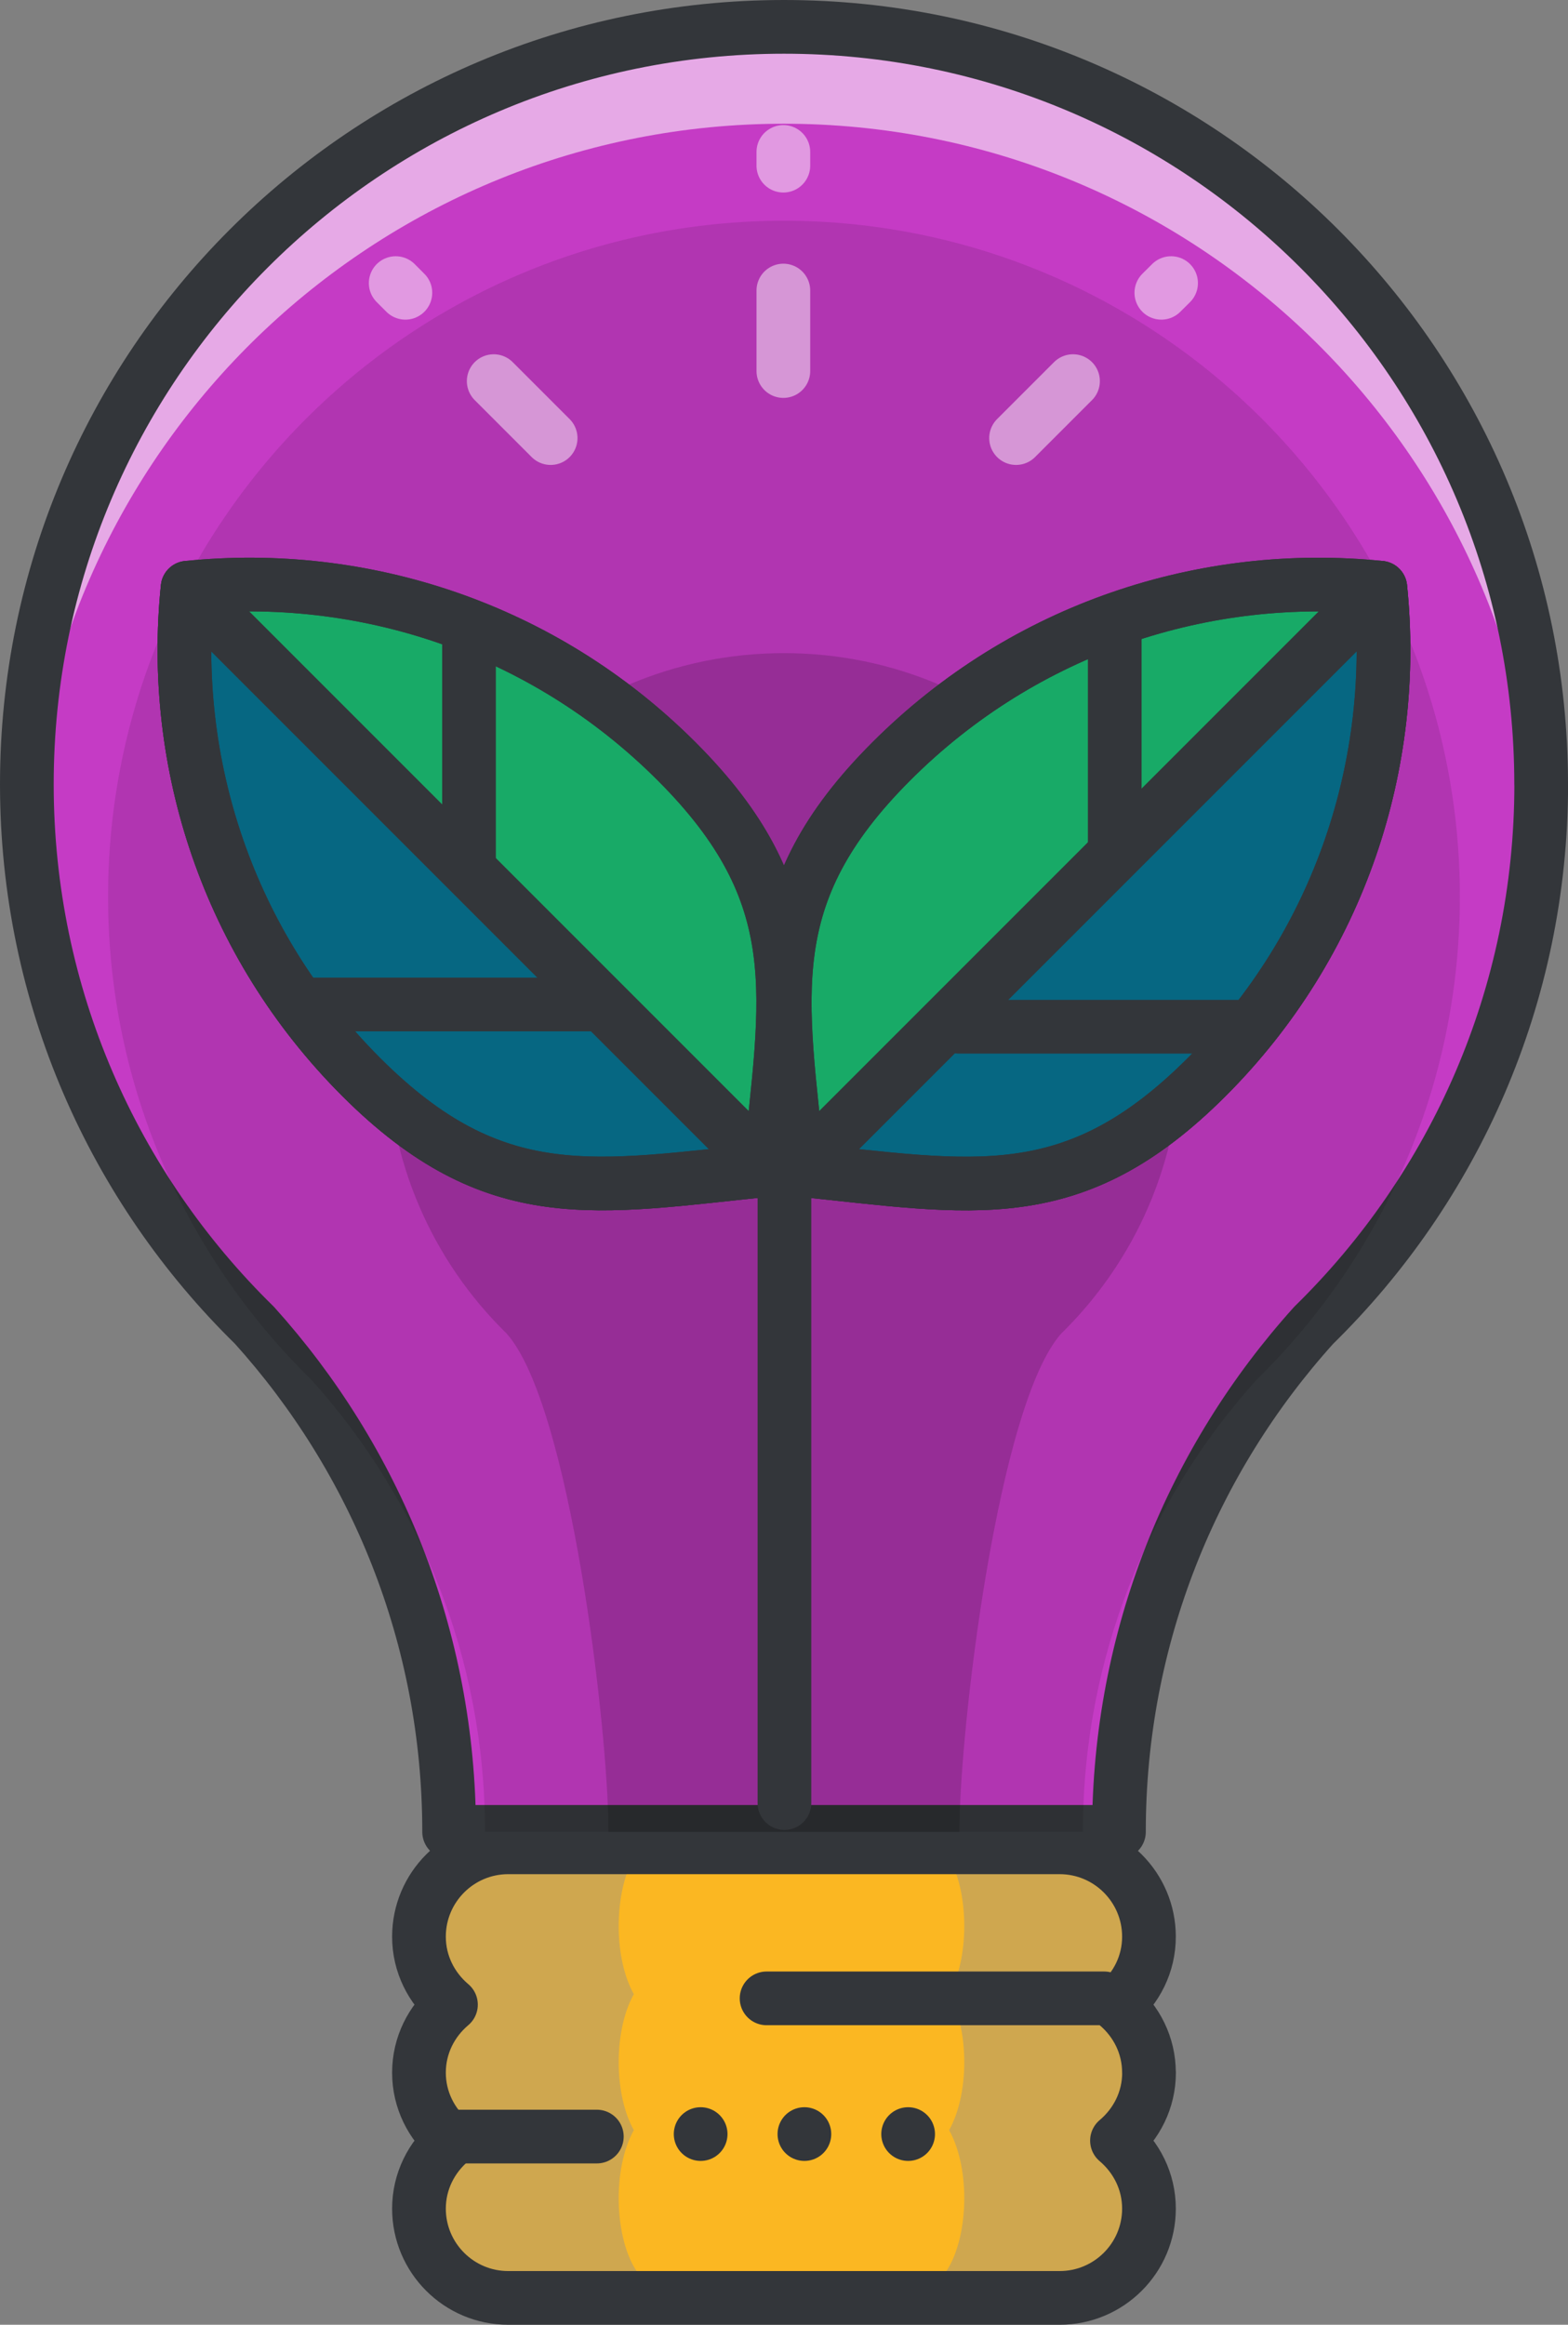 <?xml version="1.0" encoding="UTF-8" standalone="no"?>
<!-- Created with Inkscape (http://www.inkscape.org/) -->

<svg
   id="svg1971"
   version="1.1"
   viewBox="0 0 23.185 34.366"
   height="34.366mm"
   width="23.185mm"
   sodipodi:docname="bulp.svg"
   inkscape:version="1.1 (c68e22c387, 2021-05-23)"
   xmlns:inkscape="http://www.inkscape.org/namespaces/inkscape"
   xmlns:sodipodi="http://sodipodi.sourceforge.net/DTD/sodipodi-0.dtd"
   xmlns="http://www.w3.org/2000/svg"
   xmlns:svg="http://www.w3.org/2000/svg">
  <rect x="0" y="0" width="23.185" height="34.366" fill="#808080" stroke="none"/>
  <defs
     id="defs7313">
    <mask
       maskUnits="userSpaceOnUse"
       id="mask2715">
      <path
         id="path2717"
         style="display:inline;fill:#fffffe;fill-opacity:1;stroke:#ffffff;stroke-width:0.5;stroke-miterlimit:4;stroke-dasharray:none;stroke-opacity:0.613"
         d="M 14.365,70.11 V 35.589 c 0,-1.463 -1.137,-1.796 -2.535,-1.796 -1.399,0 -2.629,0.426 -2.629,1.89 v 34.428 z" />
    </mask>
  </defs>
  <sodipodi:namedview
     id="namedview7311"
     pagecolor="#ffffff"
     bordercolor="#666666"
     borderopacity="1.0"
     inkscape:pageshadow="2"
     inkscape:pageopacity="0.0"
     inkscape:pagecheckerboard="0"
     inkscape:document-units="mm"
     showgrid="false"
     inkscape:zoom="8.4338458"
     inkscape:cx="22.231851"
     inkscape:cy="73.098325"
     inkscape:window-width="2560"
     inkscape:window-height="1377"
     inkscape:window-x="2552"
     inkscape:window-y="-8"
     inkscape:window-maximized="1"
     inkscape:current-layer="g38990"
     fit-margin-top="0"
     fit-margin-left="0"
     fit-margin-right="0"
     fit-margin-bottom="0" />
  <g
     id="layer4"
     style="display:inline">
    <g
       id="g4989">
      <g
         id="g38990">
        <path
           class="st89 class1"
           d="m 22.788,11.593 c 0,-6.183 -5.013,-11.196 -11.195,-11.196 -6.184,0 -11.196,5.013 -11.196,11.196 0,3.134 1.289,5.966 3.365,7.998 1.788,1.984 2.879,4.608 2.879,7.489 h 9.904 c 0,-2.882 1.091,-5.505 2.88,-7.489 2.075,-2.032 3.364,-4.864 3.364,-7.998 z"
           id="background"
           style="fill:#ff00ff;fill-opacity:0.541;stroke:none;stroke-opacity:1;stroke-width:0.794;stroke-miterlimit:4;stroke-dasharray:none;stroke-linecap:round;stroke-linejoin:round;paint-order:normal" />
        <path
           class="st30 class1"
           d="m 11.592,1.829 c 5.942,0 10.801,4.631 11.17,10.48 C 22.778,12.072 22.788,11.834 22.788,11.593 22.788,5.409 17.776,0.397 11.592,0.397 5.409,0.397 0.397,5.409 0.397,11.593 c 0,0.241 0.01,0.479 0.025,0.716 C 0.791,6.46 5.65,1.829 11.592,1.829 Z"
           id="path2743"
           style="fill:#ffffff;fill-opacity:0.561;stroke:none;stroke-width:0.794;stroke-linecap:round;stroke-linejoin:round;stroke-miterlimit:4;stroke-dasharray:none;stroke-opacity:1;paint-order:stroke fill markers" />
        <path
           class="st89 class1"
           d="m 22.788,11.593 c 0,-6.183 -5.013,-11.196 -11.195,-11.196 -6.184,0 -11.196,5.013 -11.196,11.196 0,3.134 1.289,5.966 3.365,7.998 1.788,1.984 2.879,4.608 2.879,7.489 h 9.904 c 0,-2.882 1.091,-5.505 2.88,-7.489 2.075,-2.032 3.364,-4.864 3.364,-7.998 z"
           id="background-7"
           style="display:inline;fill:none;fill-opacity:0.643;stroke:#33363a;stroke-width:0.794;stroke-linecap:round;stroke-linejoin:round;stroke-miterlimit:4;stroke-dasharray:none;stroke-opacity:1;paint-order:normal" />
        <path
           class="st152 class1"
           d="m 14.258,30.484 c 0,-0.405 -0.088,-0.763 -0.224,-1.005 0.136,-0.242 0.224,-0.6 0.224,-1.005 0,-0.729 -0.28,-1.321 -0.625,-1.321 H 9.773 c -0.345,0 -0.625,0.592 -0.625,1.321 0,0.405 0.088,0.762 0.224,1.005 -0.136,0.242 -0.224,0.6 -0.224,1.005 0,0.405 0.088,0.763 0.224,1.005 -0.136,0.243 -0.224,0.601 -0.224,1.005 0,0.729 0.28,1.32 0.625,1.32 H 13.633 c 0.345,0 0.625,-0.591 0.625,-1.32 0,-0.405 -0.088,-0.762 -0.224,-1.005 0.136,-0.242 0.224,-0.6 0.224,-1.005 z"
           id="path2737"
           style="stroke:none;stroke-opacity:1;stroke-width:0.794;stroke-miterlimit:4;stroke-dasharray:none;stroke-linecap:round;stroke-linejoin:round;fill:#f4ab0b;fill-opacity:1" />
        <path
           class="st231 class1"
           d="m 17.145,30.717 c 0,-0.405 -0.186,-0.763 -0.473,-1.005 0.287,-0.242 0.473,-0.6 0.473,-1.005 0,-0.729 -0.592,-1.321 -1.321,-1.321 H 7.671 c -0.729,0 -1.32,0.592 -1.32,1.321 0,0.405 0.186,0.762 0.473,1.005 -0.287,0.242 -0.473,0.6 -0.473,1.005 0,0.405 0.186,0.763 0.473,1.005 -0.287,0.243 -0.473,0.601 -0.473,1.005 0,0.729 0.591,1.32 1.32,1.32 h 8.153 c 0.729,0 1.321,-0.591 1.321,-1.32 0,-0.405 -0.186,-0.762 -0.473,-1.005 0.288,-0.242 0.474,-0.6 0.474,-1.005 z"
           id="path2735"
           style="stroke:none;stroke-opacity:1;stroke-width:0.794;stroke-miterlimit:4;stroke-dasharray:none;stroke-linecap:round;stroke-linejoin:round;fill:#ffbf31;fill-opacity:0.62" />
        <path
           class="st71 class1"
           d="m 16.989,30.639 c 0,-0.405 -0.186,-0.763 -0.473,-1.005 0.287,-0.242 0.473,-0.6 0.473,-1.005 0,-0.729 -0.592,-1.321 -1.321,-1.321 H 7.515 c -0.729,0 -1.32,0.592 -1.32,1.321 0,0.405 0.186,0.762 0.473,1.005 -0.287,0.242 -0.473,0.6 -0.473,1.005 0,0.405 0.186,0.763 0.473,1.005 -0.287,0.243 -0.473,0.601 -0.473,1.005 0,0.729 0.591,1.32 1.32,1.32 h 8.153 c 0.729,0 1.321,-0.591 1.321,-1.32 0,-0.405 -0.186,-0.762 -0.473,-1.005 0.288,-0.242 0.474,-0.6 0.474,-1.005 z"
           id="path2739"
           style="stroke:#33363a;stroke-opacity:1;stroke-width:0.794;stroke-miterlimit:4;stroke-dasharray:none;stroke-linecap:round;stroke-linejoin:round;fill:none;fill-opacity:1" />
        <path
           class="st64 class1"
           d="m 21.586,13.256 c 0,-5.519 -4.475,-9.993 -9.994,-9.993 -5.519,0 -9.994,4.474 -9.994,9.993 0,2.797 1.151,5.325 3.004,7.139 1.595,1.77 2.57,4.113 2.57,6.684 h 8.84 c 0,-2.571 0.974,-4.914 2.57,-6.684 1.852,-1.815 3.004,-4.342 3.004,-7.139 z"
           id="path2745"
           style="fill:#000000;fill-opacity:0.102;stroke:none;stroke-opacity:1;stroke-width:0.794;stroke-miterlimit:4;stroke-dasharray:none;stroke-linecap:round;stroke-linejoin:round" />
        <line
           class="st71 class1"
           x1="11.335"
           y1="29.541"
           x2="16.327"
           y2="29.541"
           id="line2757"
           style="stroke:#33363a;stroke-opacity:1;stroke-width:0.794;stroke-miterlimit:4;stroke-dasharray:none;stroke-linecap:round;stroke-linejoin:round;fill:none" />
        <line
           class="st71 class1"
           x1="6.787"
           y1="31.584"
           x2="8.825"
           y2="31.584"
           id="line2759"
           style="stroke:#33363a;stroke-opacity:1;stroke-width:0.794;stroke-miterlimit:4;stroke-dasharray:none;stroke-linecap:round;stroke-linejoin:round;fill:none" />
        <line
           class="st71 class1"
           x1="10.36"
           y1="31.547"
           x2="10.36"
           y2="31.547"
           id="line2761"
           style="stroke:#33363a;stroke-opacity:1;stroke-width:0.794;stroke-miterlimit:4;stroke-dasharray:none;stroke-linecap:round;stroke-linejoin:round;fill:none" />
        <line
           class="st71 class1"
           x1="11.894"
           y1="31.547"
           x2="11.894"
           y2="31.547"
           id="line2763"
           style="stroke:#33363a;stroke-opacity:1;stroke-width:0.794;stroke-miterlimit:4;stroke-dasharray:none;stroke-linecap:round;stroke-linejoin:round;fill:none" />
        <path
           class="st71 class1"
           d="m 22.788,11.593 c 0,-6.183 -5.013,-11.196 -11.195,-11.196 -6.184,0 -11.196,5.013 -11.196,11.196 0,3.134 1.289,5.966 3.365,7.998 1.788,1.984 2.879,4.608 2.879,7.489 h 9.904 c 0,-2.882 1.091,-5.505 2.88,-7.489 2.075,-2.032 3.364,-4.864 3.364,-7.998 z"
           id="path2749"
           style="fill:none;fill-opacity:0.643;stroke:none;stroke-width:0.794;stroke-linecap:round;stroke-linejoin:round;stroke-miterlimit:4;stroke-dasharray:none;stroke-opacity:1" />
        <path
           class="st32 class1"
           d="m 17.457,15.521 c 0,-3.24 -2.626,-5.866 -5.865,-5.866 -3.24,0 -5.866,2.626 -5.866,5.866 0,1.641 0.675,3.126 1.763,4.19 0.937,1.039 1.508,5.859 1.508,7.368 h 5.189 c 0,-1.509 0.572,-6.329 1.508,-7.368 1.087,-1.064 1.763,-2.549 1.763,-4.19 z"
           id="path2747"
           style="fill:#000000;fill-opacity:0.153;stroke:none;stroke-opacity:1;stroke-width:0.794;stroke-miterlimit:4;stroke-dasharray:none;stroke-linecap:round;stroke-linejoin:round" />
        <line
           class="st71 class1"
           x1="13.428"
           y1="31.547"
           x2="13.428"
           y2="31.547"
           id="line2765"
           style="stroke:#33363a;stroke-opacity:1;stroke-width:0.794;stroke-miterlimit:4;stroke-dasharray:none;stroke-linecap:round;stroke-linejoin:round;fill:none" />
        <line
           class="st272 class1"
           x1="11.583"
           y1="2.246"
           x2="11.583"
           y2="2.449"
           id="line2771"
           style="fill:none;fill-opacity:0.513;stroke:#ffffff;stroke-opacity:0.478;stroke-width:0.794;stroke-miterlimit:4;stroke-dasharray:none;stroke-linecap:round;stroke-linejoin:round" />
        <line
           class="st272 class1"
           x1="11.583"
           y1="4.295"
           x2="11.583"
           y2="5.485"
           id="line2773"
           style="fill:none;fill-opacity:0.513;stroke:#ffffff;stroke-opacity:0.478;stroke-width:0.794;stroke-miterlimit:4;stroke-dasharray:none;stroke-linecap:round;stroke-linejoin:round" />
        <line
           class="st272 class1"
           x1="5.851"
           y1="4.185"
           x2="5.994"
           y2="4.328"
           id="line2777"
           style="fill:none;fill-opacity:0.513;stroke:#ffffff;stroke-opacity:0.478;stroke-width:0.794;stroke-miterlimit:4;stroke-dasharray:none;stroke-linecap:round;stroke-linejoin:round" />
        <line
           class="st272 class1"
           x1="7.3"
           y1="5.634"
           x2="8.142"
           y2="6.476"
           id="line2779"
           style="fill:none;fill-opacity:0.513;stroke:#ffffff;stroke-opacity:0.478;stroke-width:0.794;stroke-miterlimit:4;stroke-dasharray:none;stroke-linecap:round;stroke-linejoin:round" />
        <line
           class="st272 class1"
           x1="17.316"
           y1="4.185"
           x2="17.172"
           y2="4.328"
           id="line2783"
           style="fill:none;fill-opacity:0.513;stroke:#ffffff;stroke-opacity:0.478;stroke-width:0.794;stroke-miterlimit:4;stroke-dasharray:none;stroke-linecap:round;stroke-linejoin:round" />
        <line
           class="st272 class1"
           x1="15.866"
           y1="5.634"
           x2="15.024"
           y2="6.476"
           id="line2785"
           style="fill:none;fill-opacity:0.513;stroke:#ffffff;stroke-opacity:0.478;stroke-width:0.794;stroke-miterlimit:4;stroke-dasharray:none;stroke-linecap:round;stroke-linejoin:round" />
        <path
           class="st49 class1"
           d="m 10.006,11.256 c 1.978,1.978 1.635,3.454 1.371,6.035 C 8.796,17.555 7.319,17.898 5.341,15.921 3.363,13.943 2.509,11.269 2.774,8.688 5.354,8.423 8.029,9.278 10.006,11.256 Z"
           id="path2799"
           style="stroke:#33363a;stroke-opacity:1;stroke-width:0.794;stroke-miterlimit:4;stroke-dasharray:none;stroke-linecap:round;stroke-linejoin:round;fill:#18aa67;fill-opacity:1" />
        <path
           class="st321 class1"
           d="m 2.774,8.688 8.603,8.603 C 8.796,17.555 7.319,17.898 5.341,15.921 3.364,13.943 2.509,11.269 2.774,8.688 Z"
           id="path2801"
           style="stroke:#33363a;stroke-opacity:1;stroke-width:0.794;stroke-miterlimit:4;stroke-dasharray:none;stroke-linecap:round;stroke-linejoin:round;fill:#066782;fill-opacity:1" />
        <path
           class="st71 class1"
           d="m 10.006,11.256 c 1.978,1.978 1.635,3.454 1.371,6.035 C 8.796,17.555 7.319,17.898 5.341,15.921 3.363,13.943 2.509,11.269 2.774,8.688 5.354,8.423 8.029,9.278 10.006,11.256 Z"
           id="path2803"
           style="stroke:#33363a;stroke-opacity:1;stroke-width:0.794;stroke-miterlimit:4;stroke-dasharray:none;stroke-linecap:round;stroke-linejoin:round;fill:none" />
        <line
           class="st71 class1"
           x1="2.986"
           y1="8.933"
           x2="11.557"
           y2="17.504"
           id="line2807"
           style="stroke:#33363a;stroke-opacity:1;stroke-width:0.794;stroke-miterlimit:4;stroke-dasharray:none;stroke-linecap:round;stroke-linejoin:round;fill:none" />
        <line
           class="st71 class1"
           x1="4.59"
           y1="14.849"
           x2="8.733"
           y2="14.849"
           id="line2809"
           style="stroke:#33363a;stroke-opacity:1;stroke-width:0.794;stroke-miterlimit:4;stroke-dasharray:none;stroke-linecap:round;stroke-linejoin:round;fill:none" />
        <line
           class="st71 class1"
           x1="6.935"
           y1="9.504"
           x2="6.935"
           y2="12.708"
           id="line2811"
           style="stroke:#33363a;stroke-opacity:1;stroke-width:0.794;stroke-miterlimit:4;stroke-dasharray:none;stroke-linecap:round;stroke-linejoin:round;fill:none" />
        <path
           class="st49 class1"
           d="m 13.178,11.256 c -1.978,1.978 -1.635,3.454 -1.371,6.035 2.581,0.265 4.058,0.608 6.036,-1.37 1.978,-1.978 2.832,-4.652 2.567,-7.233 -2.58,-0.264 -5.255,0.59 -7.232,2.568 z"
           id="path2815"
           style="stroke:#33363a;stroke-opacity:1;stroke-width:0.794;stroke-miterlimit:4;stroke-dasharray:none;stroke-linecap:round;stroke-linejoin:round;fill:#18aa67;fill-opacity:1" />
        <path
           class="st321 class1"
           d="m 20.41,8.688 -8.603,8.603 c 2.581,0.265 4.058,0.608 6.036,-1.37 1.978,-1.978 2.832,-4.652 2.567,-7.233 z"
           id="path2817"
           style="stroke:#33363a;stroke-opacity:1;stroke-width:0.794;stroke-miterlimit:4;stroke-dasharray:none;stroke-linecap:round;stroke-linejoin:round;fill:#066782;fill-opacity:1" />
        <path
           class="st71 class1"
           d="m 13.178,11.256 c -1.978,1.978 -1.635,3.454 -1.371,6.035 2.581,0.265 4.058,0.608 6.036,-1.37 1.978,-1.978 2.832,-4.652 2.567,-7.233 -2.58,-0.264 -5.255,0.59 -7.232,2.568 z"
           id="path2819"
           style="stroke:#33363a;stroke-opacity:1;stroke-width:0.794;stroke-miterlimit:4;stroke-dasharray:none;stroke-linecap:round;stroke-linejoin:round;fill:none;fill-opacity:1" />
        <line
           class="st71 class1"
           x1="20.274"
           y1="8.855"
           x2="11.704"
           y2="17.425"
           id="line2823"
           style="stroke:#33363a;stroke-opacity:1;stroke-width:0.794;stroke-miterlimit:4;stroke-dasharray:none;stroke-linecap:round;stroke-linejoin:round;fill:#18aa67;fill-opacity:1" />
        <line
           class="st71 class1"
           x1="18.326"
           y1="15.178"
           x2="14.183"
           y2="15.178"
           id="line2825"
           style="stroke:#33363a;stroke-opacity:1;stroke-width:0.794;stroke-miterlimit:4;stroke-dasharray:none;stroke-linecap:round;stroke-linejoin:round;fill:none" />
        <line
           class="st71 class1"
           x1="16.483"
           y1="9.41"
           x2="16.483"
           y2="12.614"
           id="line2827"
           style="stroke:#33363a;stroke-opacity:1;stroke-width:0.794;stroke-miterlimit:4;stroke-dasharray:none;stroke-linecap:round;stroke-linejoin:round;fill:none" />
        <line
           class="st71 class1"
           x1="11.599"
           y1="17.67"
           x2="11.599"
           y2="26.654"
           id="line2833"
           style="stroke:#33363a;stroke-opacity:1;stroke-width:0.794;stroke-miterlimit:4;stroke-dasharray:none;stroke-linecap:round;stroke-linejoin:round;fill:none" />
      </g>
    </g>
  </g>
</svg>
